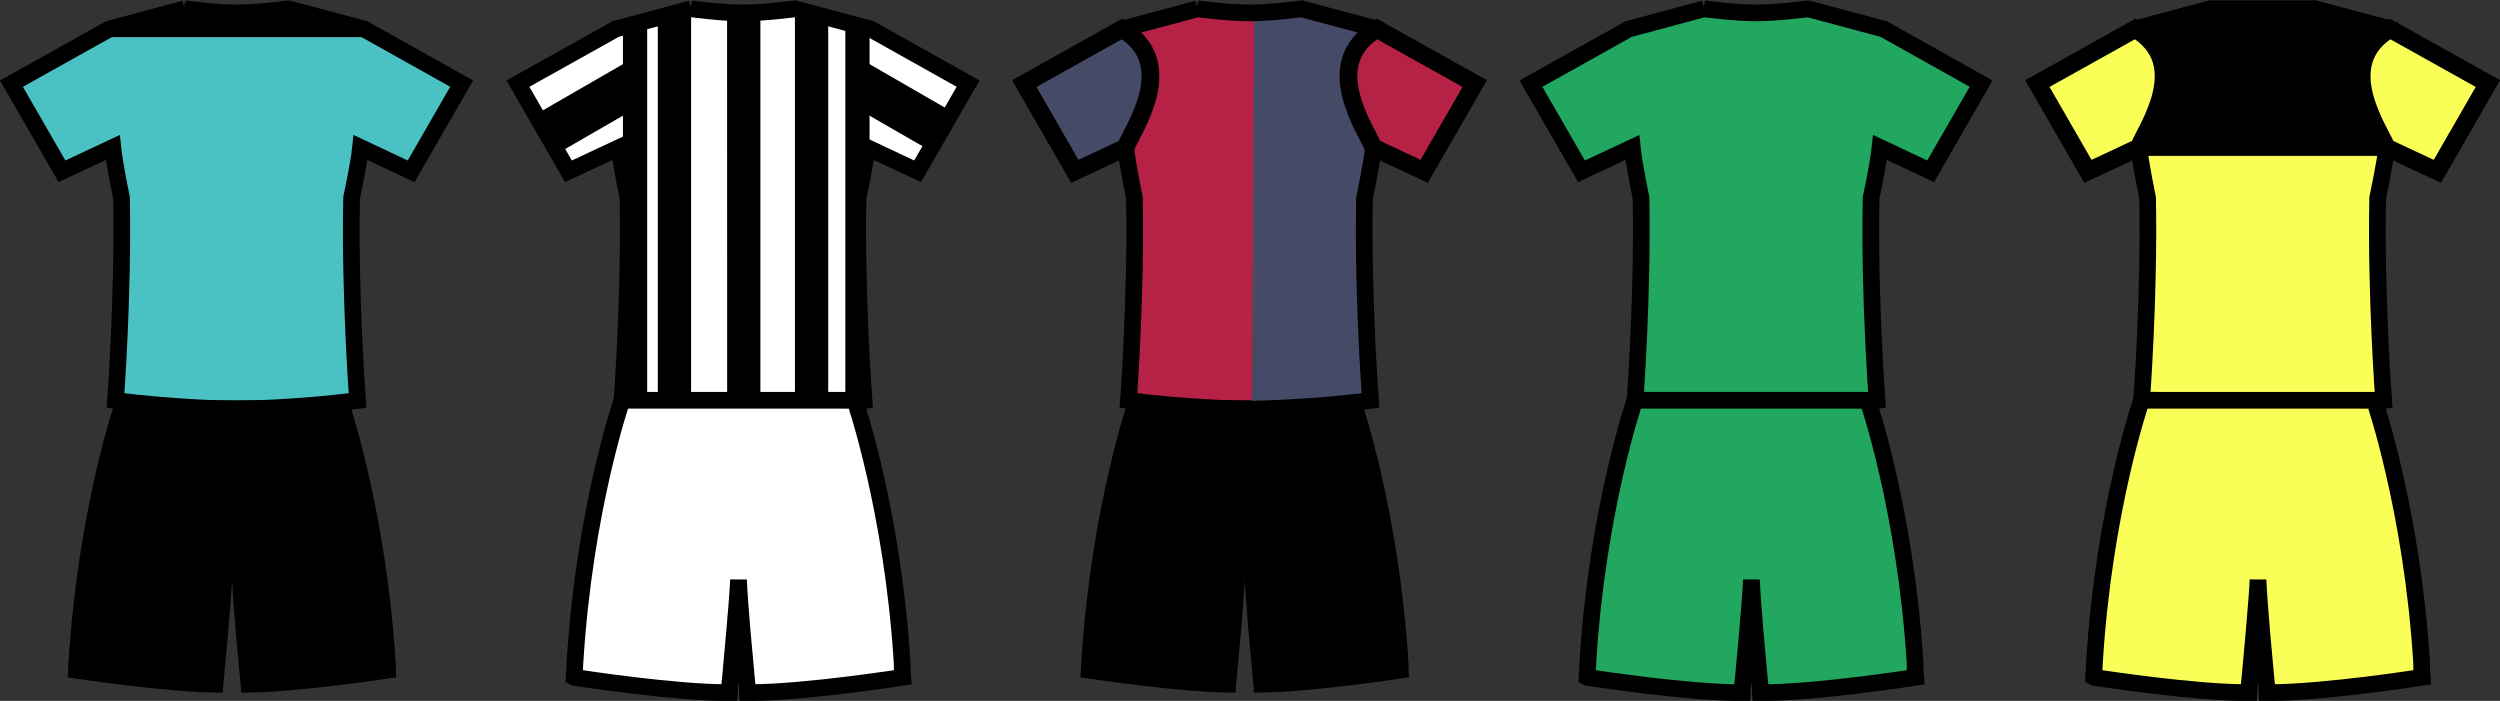 <?xml version="1.0" encoding="UTF-8"?>
<!-- Created with Inkscape (http://www.inkscape.org/) -->
<svg id="svg11301" width="39.727mm" height="11.137mm" version="1.1" viewBox="0 0 39.727 11.137" xmlns="http://www.w3.org/2000/svg">
 <rect x="0" y="0" width="39.727" height="11.137" fill="#333333" stroke="none"/>
 <g id="layer1" transform="translate(-85.15 -142.74)">
  <path id="path3081" d="m104.18 142.88-1.198 0.321-1.554 0.868 0.803 1.393 0.807-0.378c0.026 0.256 0.139 0.803 0.139 0.803 0.03 1.558-0.095 3.217-0.095 3.217 0.955 0.126 1.923 0.139 1.923 0.139s0.972-0.013 1.923-0.139c0 0-0.126-1.658-0.095-3.217 0 0 0.117-0.547 0.143-0.803l0.803 0.378 0.803-1.393-1.55-0.868-1.202-0.321s-0.473 0.065-0.825 0.065c-0.352 0-0.825-0.065-0.825-0.065z" fill="#b62246" fill-rule="evenodd"/>
  <path id="path3065" d="m88.084 142.88-1.198 0.321-1.554 0.868 0.803 1.393 0.807-0.378c0.026 0.256 0.139 0.803 0.139 0.803 0.03 1.558-0.095 3.217-0.095 3.217 0.955 0.126 1.923 0.139 1.923 0.139s0.972-0.013 1.923-0.139c0 0-0.126-1.658-0.095-3.217 0 0 0.117-0.547 0.143-0.803l0.803 0.378 0.803-1.393-1.55-0.868-1.202-0.321s-0.473 0.065-0.825 0.065c-0.352 0-0.825-0.065-0.825-0.065z" fill="#4ac1c3" fill-rule="evenodd" stroke="#000" stroke-width=".265"/>
  <path id="path3069" d="m86.986 149.1s-0.599 1.732-0.747 4.163c-0.004 0.056-0.009 0.182-0.013 0.239 0 0 0.009 5e-3 0.022 5e-3 0.178 0.026 1.584 0.239 2.4 0.239h0.043s0.004-0.126 0.017-0.221c0.03-0.339 0.108-1.146 0.13-1.571 0.017 0.425 0.095 1.233 0.126 1.571 0.013 0.095 0.017 0.221 0.017 0.221h0.044c0.873 0 2.421-0.243 2.421-0.243-0.004-0.056-0.009-0.182-0.009-0.239-0.152-2.431-0.751-4.163-0.751-4.163z" fill-rule="evenodd" stroke-width=".265"/>
  <path id="path3085" d="m103.08 149.1s-0.599 1.732-0.747 4.163c-4e-3 0.056-9e-3 0.182-0.013 0.239 0 0 9e-3 5e-3 0.022 5e-3 0.178 0.026 1.584 0.239 2.4 0.239h0.043s4e-3 -0.126 0.017-0.221c0.03-0.339 0.108-1.146 0.13-1.571 0.017 0.425 0.095 1.233 0.126 1.571 0.013 0.095 0.017 0.221 0.017 0.221h0.044c0.873 0 2.421-0.243 2.421-0.243-5e-3 -0.056-9e-3 -0.182-9e-3 -0.239-0.152-2.431-0.751-4.163-0.751-4.163z" fill-rule="evenodd" stroke-width=".265"/>
  <path id="path3089" d="m112.23 142.88-1.198 0.321-1.554 0.868 0.803 1.393 0.807-0.378c0.026 0.256 0.139 0.803 0.139 0.803 0.03 1.558-0.095 3.217-0.095 3.217 0.955 0.126 1.923 0.139 1.923 0.139s0.972-0.013 1.923-0.139c0 0-0.126-1.658-0.095-3.217 0 0 0.117-0.547 0.143-0.803l0.803 0.378 0.803-1.393-1.55-0.868-1.202-0.321s-0.473 0.065-0.825 0.065c-0.352 0-0.825-0.065-0.825-0.065z" fill="#21a760" fill-rule="evenodd" stroke="#000" stroke-width=".265"/>
  <path id="path3093" d="m111.13 149.1s-0.599 1.732-0.747 4.163c-4e-3 0.056-9e-3 0.182-0.013 0.239 0 0 9e-3 5e-3 0.022 5e-3 0.178 0.026 1.584 0.239 2.4 0.239h0.043s4e-3 -0.126 0.017-0.221c0.03-0.339 0.108-1.146 0.13-1.571 0.017 0.425 0.095 1.233 0.126 1.571 0.013 0.095 0.017 0.221 0.017 0.221h0.044c0.873 0 2.421-0.243 2.421-0.243-5e-3 -0.056-9e-3 -0.182-9e-3 -0.239-0.152-2.431-0.751-4.163-0.751-4.163z" fill="#21a760" fill-rule="evenodd" stroke="#000" stroke-width=".265"/>
  <path id="path3097" d="m120.28 142.88-1.198 0.321-1.554 0.868 0.803 1.393 0.807-0.378c0.026 0.256 0.139 0.803 0.139 0.803 0.03 1.558-0.095 3.217-0.095 3.217 0.955 0.126 1.923 0.139 1.923 0.139s0.972-0.013 1.923-0.139c0 0-0.126-1.658-0.095-3.217 0 0 0.117-0.547 0.143-0.803l0.803 0.378 0.803-1.393-1.55-0.868-1.202-0.321s-0.473 0.065-0.825 0.065c-0.352 0-0.825-0.065-0.825-0.065z" fill="#faff58" fill-rule="evenodd" stroke="#000" stroke-width=".265"/>
  <path id="path3101" d="m119.18 149.1s-0.599 1.732-0.747 4.163c-4e-3 0.056-9e-3 0.182-0.013 0.239 0 0 9e-3 5e-3 0.022 5e-3 0.178 0.026 1.584 0.239 2.4 0.239h0.043s4e-3 -0.126 0.017-0.221c0.03-0.339 0.108-1.146 0.13-1.571 0.017 0.425 0.095 1.233 0.126 1.571 0.013 0.095 0.017 0.221 0.017 0.221h0.044c0.873 0 2.421-0.243 2.421-0.243-5e-3 -0.056-9e-3 -0.182-9e-3 -0.239-0.152-2.431-0.751-4.163-0.751-4.163z" fill="#faff58" fill-rule="evenodd" stroke="#000" stroke-width=".265"/>
  <path id="path1747026" d="m102.98 143.2c0.929 0.556 0.152 1.619 0.057 1.884l-0.807 0.379-0.804-1.395z" fill="#454a66" fill-rule="evenodd" stroke="#000" stroke-miterlimit="16.248" stroke-width=".282"/>
  <path id="path1747097" d="m105.08 142.96 0.754-0.086 0.97 0.32-0.22 0.471 0.173 0.83 0.223 0.583-0.143 0.803 0.095 3.217-1.887 0.144z" fill="#454a66"/>
  <path id="path1746807" d="m107.03 143.2c-0.929 0.556-0.152 1.619-0.057 1.884l0.808 0.379 0.804-1.395z" fill="#b62246" fill-rule="evenodd" stroke="#000" stroke-miterlimit="16.248" stroke-width=".282"/>
  <path id="path3081-3" d="m104.18 142.88-1.198 0.321-1.554 0.868 0.803 1.393 0.807-0.378c0.026 0.256 0.139 0.803 0.139 0.803 0.03 1.558-0.095 3.217-0.095 3.217 0.955 0.126 1.923 0.139 1.923 0.139s0.972-0.013 1.923-0.139c0 0-0.126-1.658-0.095-3.217 0 0 0.117-0.547 0.143-0.803l0.803 0.378 0.803-1.393-1.55-0.868-1.202-0.321s-0.473 0.065-0.825 0.065c-0.352 0-0.825-0.065-0.825-0.065z" fill="none" fill-rule="evenodd" stroke="#000" stroke-width=".265"/>
  <path id="path1758713" d="m96.132 142.88-1.198 0.321-1.554 0.868 0.803 1.393 0.807-0.378c0.026 0.256 0.139 0.803 0.139 0.803 0.03 1.558-0.095 3.217-0.095 3.217 0.955 0.126 1.923 0.139 1.923 0.139s0.972-0.013 1.923-0.139c0 0-0.126-1.658-0.095-3.217 0 0 0.117-0.547 0.143-0.803l0.803 0.378 0.803-1.393-1.55-0.868-1.202-0.321s-0.473 0.065-0.825 0.065c-0.352 0-0.825-0.065-0.825-0.065z" fill="#fff" fill-rule="evenodd" stroke="#000" stroke-width=".265"/>
  <path id="path1758715" d="m95.034 149.1s-0.599 1.732-0.747 4.163c-0.004 0.056-0.009 0.182-0.013 0.239 0 0 0.009 5e-3 0.022 5e-3 0.178 0.026 1.584 0.239 2.4 0.239h0.043s0.004-0.126 0.017-0.221c0.03-0.339 0.108-1.146 0.13-1.571 0.017 0.425 0.095 1.233 0.126 1.571 0.013 0.095 0.017 0.221 0.017 0.221h0.044c0.873 0 2.421-0.243 2.421-0.243-0.005-0.056-0.009-0.182-0.009-0.239-0.152-2.431-0.751-4.163-0.751-4.163z" fill="#fff" fill-rule="evenodd" stroke="#000" stroke-width=".265"/>
  <path id="path1758717" d="m96.704 142.89 0.529-0.021v6.256l-0.528-3e-3z"/>
  <path id="path1758719" d="m98.311 149.03v-6.05l-0.529-0.103v6.149z"/>
  <path id="path1758721" d="m95.603 149.03v-6.05l0.529-0.103v6.149z"/>
  <path id="path1758723" d="m98.968 145.23v-2.044l-0.385-0.105v6.018h0.301l-0.113-1.978 0.061-1.433z"/>
  <path id="path1758725" d="m98.895 143.87 1.259 0.727-0.222 0.384-1.035-0.597z" stroke="#000" stroke-width=".265px"/>
  <path id="path1758727" d="m95.049 145.23v-2.044l0.385-0.105v6.018h-0.301l0.113-1.978-0.061-1.433z"/>
  <path id="path1758729" d="m95.122 143.87-1.259 0.727 0.222 0.384 1.035-0.597z" stroke="#000" stroke-width=".265px"/>
  <path id="path1765513" d="m86.886 143.33 1.198-0.451h1.65l1.202 0.451h-4.05"/>
  <path id="path1781471" d="m119.08 143.2 1.198-0.321h1.65l1.202 0.321-0.056 1.884h-3.937l-0.056-1.884" stroke="#000" stroke-width=".265px"/>
  <path id="path1747026-1" d="m119.08 143.2c0.929 0.556 0.152 1.619 0.057 1.884l-0.808 0.379-0.804-1.395z" fill="#faff58" fill-rule="evenodd" stroke="#000" stroke-miterlimit="16.248" stroke-width=".282"/>
  <path id="path1746807-9" d="m123.13 143.2c-0.929 0.556-0.152 1.619-0.057 1.884l0.808 0.379 0.804-1.395z" fill="#faff58" fill-rule="evenodd" stroke="#000" stroke-miterlimit="16.248" stroke-width=".282"/>
 </g>
</svg>
